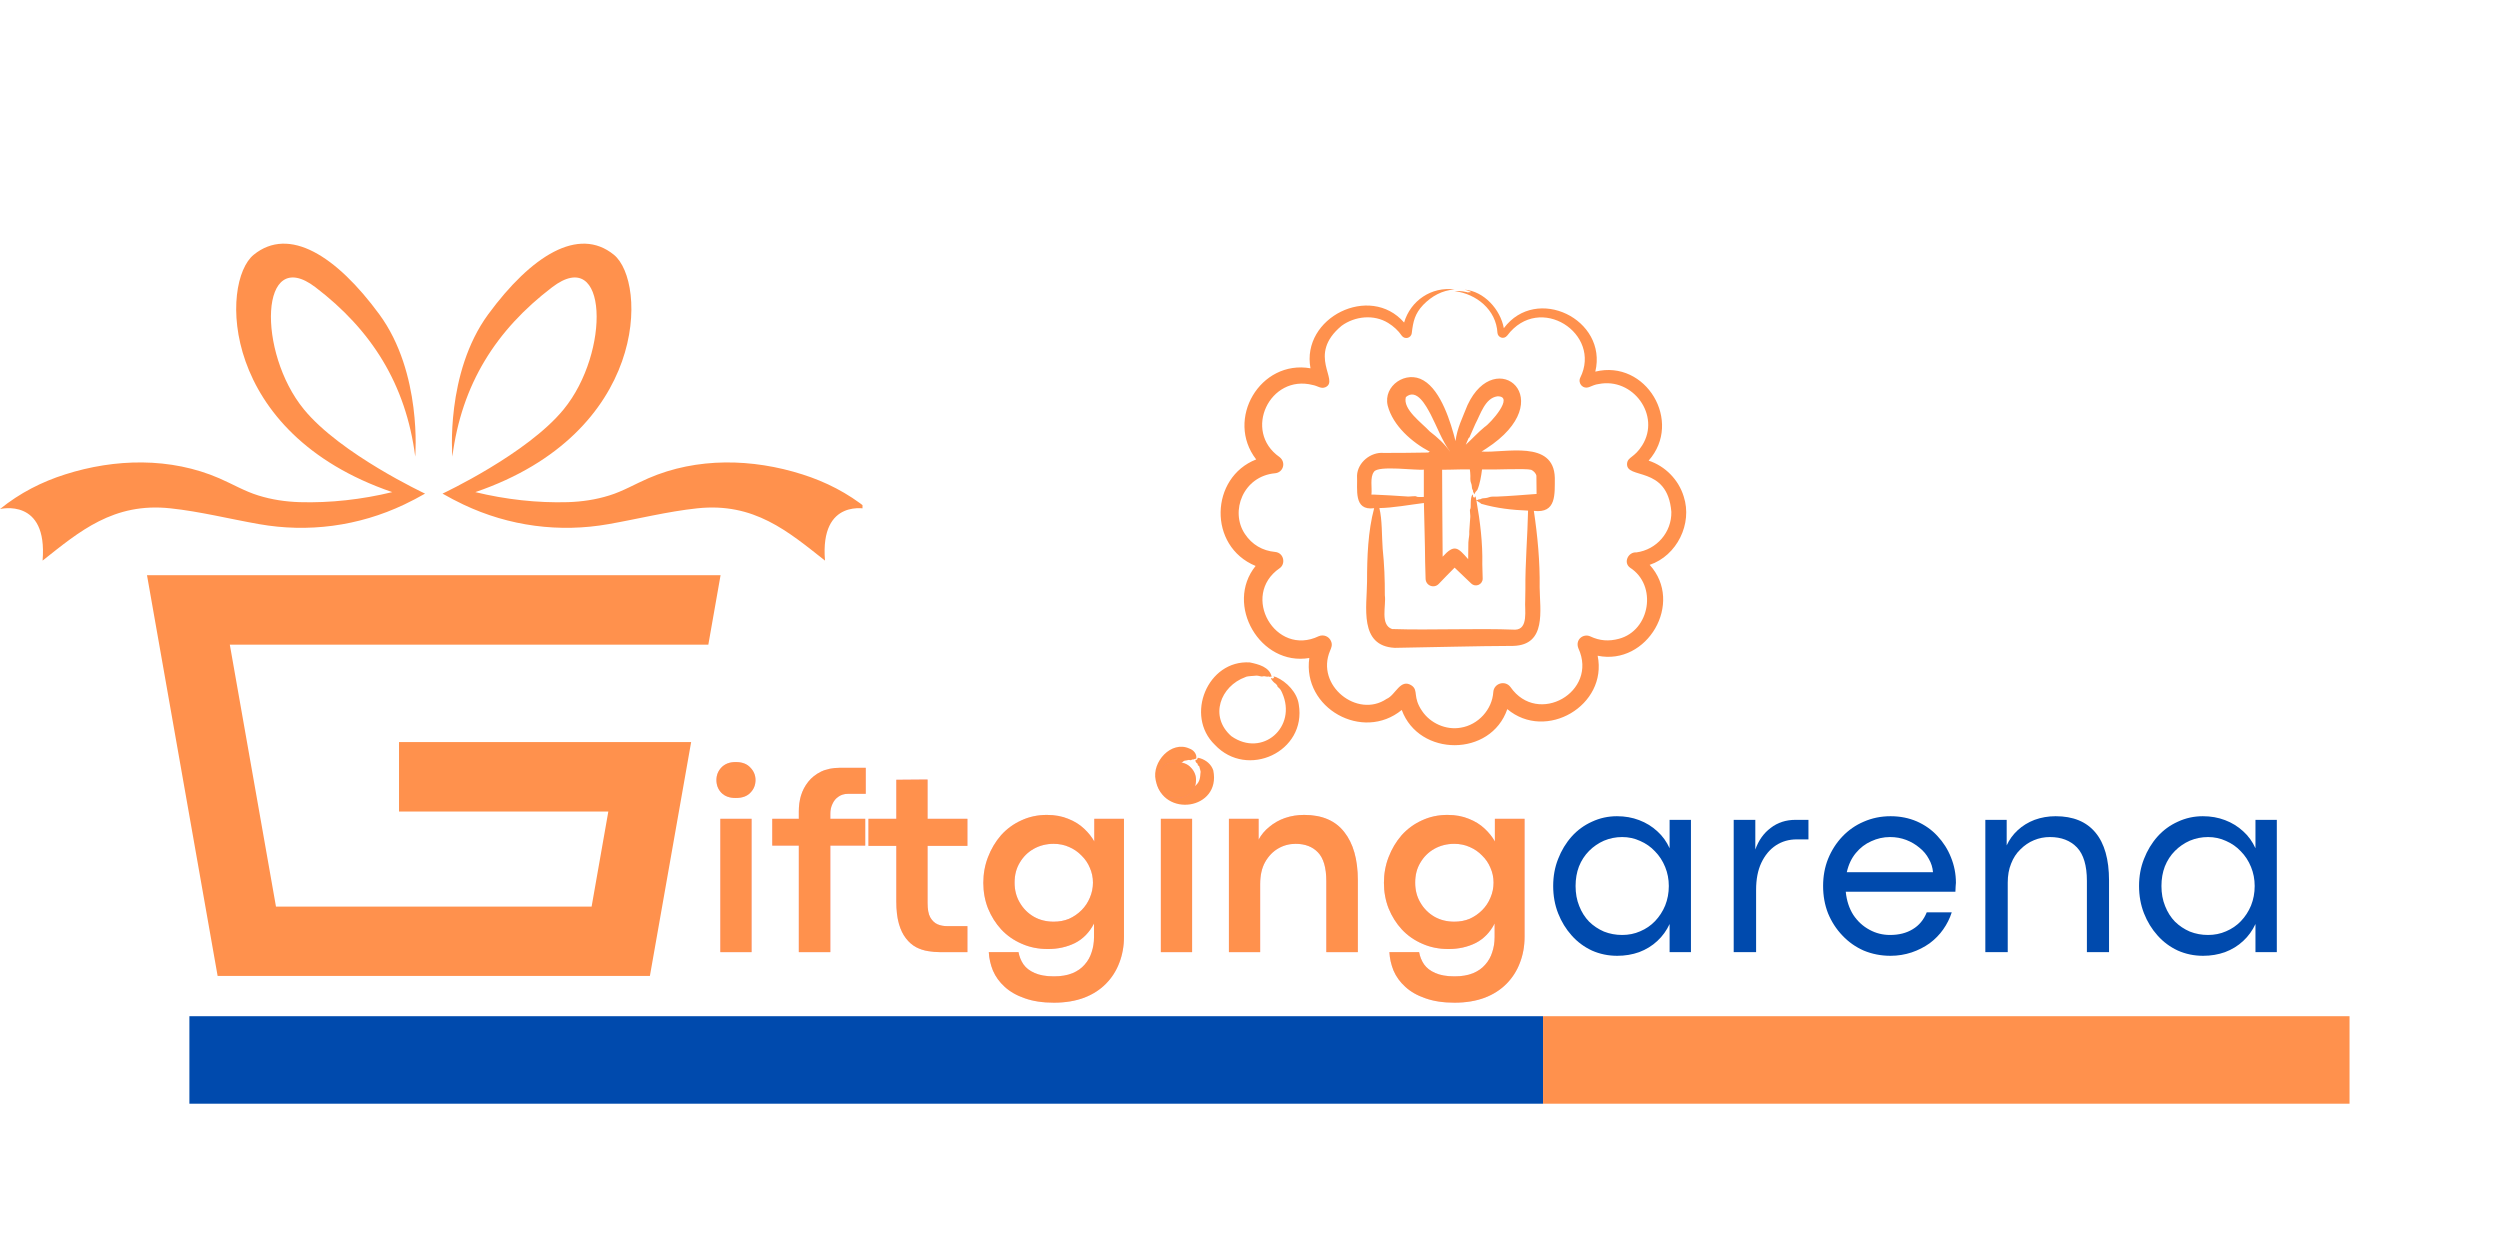 <svg xmlns="http://www.w3.org/2000/svg" xmlns:xlink="http://www.w3.org/1999/xlink" width="200" zoomAndPan="magnify" viewBox="0 0 150 75" height="100" preserveAspectRatio="xMidYMid meet" version="1.0"><defs><g/><clipPath id="2bd1e2ea8a"><path d="M 8.805 34.512 L 43.25 34.512 L 43.25 58.555 L 8.805 58.555 Z M 8.805 34.512 " clip-rule="nonzero"/></clipPath><clipPath id="fa950fe159"><path d="M 26 14 L 51.75 14 L 51.75 34 L 26 34 Z M 26 14 " clip-rule="nonzero"/></clipPath><clipPath id="cf5326e67a"><path d="M 69.098 17 L 101.348 17 L 101.348 49 L 69.098 49 Z M 69.098 17 " clip-rule="nonzero"/></clipPath></defs><g clip-path="url(#2bd1e2ea8a)"><path fill="#ff914d" d="M 43.234 34.512 L 8.82 34.512 L 13.059 58.566 L 38.992 58.566 L 41.469 44.523 L 23.941 44.523 L 23.941 48.691 L 36.5 48.691 L 35.496 54.398 L 16.559 54.398 L 13.789 38.68 L 42.5 38.68 L 43.234 34.512 " fill-opacity="1" fill-rule="nonzero"/></g><g clip-path="url(#fa950fe159)"><path fill="#ff914d" d="M 27.141 27.395 C 27.141 27.395 26.711 22.379 29.293 18.859 C 31.879 15.34 34.711 13.562 36.832 15.285 C 38.836 16.914 38.902 25.977 28.52 29.527 C 30.34 29.969 32.234 30.184 34.086 30.129 C 34.918 30.102 35.75 29.98 36.559 29.727 C 37.371 29.477 38.109 29.039 38.895 28.699 C 41.828 27.426 45.16 27.512 48.148 28.465 C 49.527 28.902 50.863 29.574 52.055 30.543 C 52.055 30.543 49.184 29.832 49.5 33.637 C 47.289 31.891 45.25 30.133 41.828 30.5 C 40.043 30.691 38.277 31.137 36.504 31.449 C 33.582 31.965 30.559 31.582 27.797 30.27 C 27.375 30.07 26.961 29.852 26.551 29.617 C 26.551 29.617 31.625 27.242 33.816 24.566 C 36.633 21.137 36.488 14.672 33.129 17.234 C 29.77 19.793 27.699 23.047 27.141 27.395 " fill-opacity="1" fill-rule="nonzero"/></g><path fill="#ff914d" d="M 24.914 27.395 C 24.914 27.395 25.344 22.379 22.758 18.859 C 20.176 15.34 17.344 13.562 15.223 15.285 C 13.219 16.914 13.152 25.977 23.535 29.527 C 21.715 29.969 19.82 30.184 17.969 30.129 C 17.137 30.102 16.305 29.98 15.496 29.727 C 14.684 29.477 13.945 29.039 13.16 28.699 C 10.227 27.426 6.895 27.512 3.906 28.465 C 2.527 28.902 1.191 29.574 0 30.543 C 0 30.543 2.871 29.832 2.555 33.637 C 4.762 31.891 6.805 30.133 10.227 30.5 C 12.012 30.691 13.773 31.137 15.551 31.449 C 18.473 31.965 21.496 31.582 24.258 30.27 C 24.68 30.07 25.094 29.852 25.504 29.617 C 25.504 29.617 20.43 27.242 18.238 24.566 C 15.422 21.137 15.566 14.672 18.926 17.234 C 22.285 19.793 24.352 23.047 24.914 27.395 " fill-opacity="1" fill-rule="nonzero"/><path stroke-linecap="butt" transform="matrix(0.75, 0, 0, 0.75, 11.364, 60.971)" fill="none" stroke-linejoin="miter" d="M -0 3.502 L 108.291 3.502 " stroke="#004aad" stroke-width="7" stroke-opacity="1" stroke-miterlimit="4"/><path stroke-linecap="butt" transform="matrix(0.75, 0, 0, 0.75, 92.582, 60.971)" fill="none" stroke-linejoin="miter" d="M -0 3.502 L 64.52 3.502 " stroke="#ff914d" stroke-width="7" stroke-opacity="1" stroke-miterlimit="4"/><g clip-path="url(#cf5326e67a)"><path fill="#ff914d" d="M 77.926 42.262 C 77.828 41.555 77.203 40.902 76.566 40.625 C 76.312 40.535 76.445 40.641 76.445 40.668 C 76.379 40.703 76.375 40.68 76.398 40.723 C 76.363 40.711 76.285 40.676 76.254 40.688 C 76.285 40.824 76.496 41.004 76.551 41.031 C 76.707 41.188 76.605 41.164 76.672 41.219 C 76.828 41.355 76.848 41.395 76.926 41.566 C 77.852 43.613 75.746 45.477 73.883 44.172 C 72.535 42.992 73.223 41.168 74.727 40.625 C 74.773 40.586 75.008 40.566 75.07 40.562 C 75.465 40.547 75.289 40.5 75.691 40.59 C 75.758 40.605 75.773 40.539 75.984 40.594 C 76.086 40.621 76.074 40.566 76.152 40.602 C 76.215 40.633 76.145 40.59 76.301 40.602 C 76.168 40.012 75.504 39.855 74.992 39.746 C 72.453 39.582 71.078 42.941 72.891 44.688 C 74.832 46.758 78.41 45.109 77.926 42.262 Z M 72.797 46.223 C 73.277 48.582 69.781 49.102 69.34 46.809 C 69.098 45.715 70.277 44.414 71.367 44.914 C 71.613 44.996 71.824 45.246 71.777 45.512 C 71.754 45.516 71.734 45.516 71.707 45.543 C 71.691 45.559 71.68 45.523 71.641 45.555 C 71.59 45.598 71.559 45.531 71.469 45.605 C 71.426 45.637 71.355 45.57 71.273 45.605 C 71.199 45.633 71.035 45.633 71.016 45.672 C 70.465 46.051 70.195 46.566 70.66 47.082 C 70.949 47.328 71.449 47.363 71.742 47.125 C 72 46.898 72.008 46.641 72.031 46.355 C 72.066 46.324 71.969 46.062 71.961 46.004 C 71.957 45.938 71.836 45.93 71.863 45.875 C 71.906 45.801 71.711 45.801 71.727 45.598 C 71.75 45.582 71.773 45.59 71.809 45.594 C 71.805 45.547 71.832 45.566 71.855 45.535 C 71.863 45.52 71.781 45.422 72.012 45.496 C 72.371 45.609 72.676 45.859 72.797 46.223 Z M 101.023 29.789 C 101.559 31.426 100.617 33.34 98.98 33.891 C 101.055 36.172 98.832 39.957 95.859 39.344 C 96.469 42.324 92.758 44.5 90.438 42.547 C 89.449 45.43 85.141 45.418 84.105 42.598 C 81.758 44.52 78.129 42.488 78.559 39.48 C 75.613 39.984 73.465 36.277 75.336 33.957 C 72.461 32.77 72.602 28.645 75.371 27.566 C 73.504 25.156 75.613 21.57 78.629 22.098 C 78.062 19.051 82.203 17 84.246 19.352 C 84.633 18.035 85.891 17.184 87.273 17.367 C 86.523 17.422 85.91 17.762 85.391 18.293 C 84.891 18.824 84.789 19.285 84.707 19.977 C 84.672 20.301 84.277 20.383 84.105 20.141 C 83.895 19.832 83.613 19.578 83.293 19.379 C 82.434 18.848 81.297 18.965 80.496 19.547 C 78.367 21.316 80.41 22.836 79.523 23.234 C 79.254 23.348 79.062 23.152 78.773 23.102 C 76.188 22.43 74.551 25.867 76.77 27.422 C 77.184 27.742 76.992 28.352 76.508 28.395 C 74.594 28.566 73.781 30.676 74.695 32.039 C 75.117 32.676 75.75 33.047 76.512 33.117 C 77.035 33.168 77.156 33.836 76.777 34.094 C 74.406 35.727 76.52 39.426 79.125 38.172 C 79.41 38.051 79.738 38.18 79.859 38.465 C 79.961 38.695 79.883 38.855 79.805 39.043 C 78.918 41.125 81.438 43.125 83.195 41.934 C 83.734 41.715 84.023 40.664 84.715 41.141 C 85.121 41.449 84.742 41.809 85.328 42.664 C 85.82 43.395 86.762 43.82 87.645 43.66 C 88.688 43.496 89.535 42.57 89.598 41.52 C 89.637 40.996 90.309 40.793 90.629 41.223 C 92.27 43.586 95.906 41.512 94.703 38.898 C 94.496 38.371 95.008 37.992 95.418 38.184 C 95.988 38.453 96.531 38.488 97.133 38.328 C 99.02 37.828 99.449 35.113 97.801 34.059 C 97.375 33.746 97.707 33.102 98.18 33.145 C 99.402 32.98 100.305 31.934 100.281 30.711 C 100.051 27.871 97.52 28.809 97.625 27.797 C 97.676 27.406 98.066 27.465 98.531 26.723 C 99.66 24.926 97.977 22.625 95.914 23.043 C 95.711 23.066 95.551 23.145 95.363 23.219 C 94.961 23.379 94.664 22.988 94.812 22.668 C 96.137 20.027 92.379 17.551 90.434 20.133 C 90.223 20.395 89.875 20.246 89.848 19.977 C 89.773 18.582 88.578 17.625 87.273 17.469 C 87.578 17.434 87.938 17.492 88.223 17.59 C 87.93 17.465 88.133 17.531 88.289 17.535 C 88.164 17.449 87.906 17.398 87.879 17.379 C 89.031 17.473 90.02 18.555 90.23 19.691 C 92.184 17.074 96.469 19.16 95.719 22.297 C 98.762 21.551 100.988 25.301 98.918 27.637 C 99.918 27.969 100.715 28.781 101.023 29.789 Z M 89.18 26.91 C 93.688 23.984 89.738 20.68 88.051 24.305 C 87.766 25.031 87.422 25.699 87.332 26.465 C 87.047 25.355 86.473 23.449 85.414 22.828 C 84.375 22.199 82.977 23.137 83.262 24.336 C 83.574 25.547 84.73 26.547 85.789 27.102 C 85.754 27.113 85.719 27.133 85.688 27.152 C 85.387 27.164 83.367 27.18 83.023 27.176 C 82.246 27.105 81.457 27.746 81.422 28.531 C 81.465 29.344 81.184 30.66 82.449 30.492 C 82.078 31.879 82.023 33.418 82.023 34.895 C 82.016 36.395 81.523 38.762 83.688 38.871 C 86.035 38.836 88.449 38.762 90.801 38.754 C 92.809 38.695 92.391 36.609 92.379 35.238 C 92.402 33.711 92.254 32.152 92.031 30.652 C 93.398 30.816 93.281 29.648 93.289 28.668 C 93.227 26.371 90.328 27.188 88.895 27.094 C 88.992 27.035 89.086 26.977 89.18 26.91 Z M 85.777 25.879 C 86.254 26.246 86.676 26.629 86.988 27.082 C 86.992 27.082 86.992 27.082 86.992 27.082 C 86.516 26.426 86.211 25.578 85.844 24.871 C 85.566 24.352 85.004 23.27 84.352 23.824 C 84.145 24.559 85.328 25.387 85.777 25.879 Z M 82.203 29.676 L 82.207 29.676 C 82.207 29.676 82.203 29.676 82.203 29.672 L 82.199 29.676 Z M 82.449 29.676 C 83.098 29.707 83.746 29.738 84.375 29.785 C 84.582 29.816 84.93 29.734 84.992 29.793 C 85.047 29.84 85.367 29.816 85.43 29.816 L 85.43 28.176 C 85.039 28.246 82.676 27.902 82.438 28.309 C 82.184 28.633 82.336 29.289 82.285 29.676 Z M 91.684 30.637 C 90.727 30.602 89.801 30.496 88.879 30.23 C 88.824 30.211 88.879 30.195 88.719 30.121 C 88.688 30.109 88.668 30.066 88.586 30.039 C 88.809 31.293 88.965 32.57 88.938 33.855 L 88.961 34.715 C 88.965 35.055 88.555 35.273 88.266 35.004 L 87.277 34.059 C 87.16 34.168 86.414 34.938 86.32 35.039 C 86.039 35.328 85.539 35.141 85.535 34.715 L 85.508 33.723 C 85.5 32.551 85.457 31.355 85.434 30.18 C 84.641 30.277 83.547 30.477 82.762 30.484 C 82.938 31.184 82.902 32.156 82.961 32.93 C 83.059 33.867 83.094 34.773 83.09 35.715 C 83.18 36.336 82.793 37.488 83.523 37.742 C 85.883 37.82 88.547 37.688 90.914 37.781 C 91.723 37.754 91.469 36.57 91.512 36.039 L 91.523 35.34 C 91.508 33.816 91.656 32.117 91.684 30.637 Z M 92.297 29.633 C 92.293 29.633 92.293 29.637 92.289 29.637 C 92.383 29.637 92.344 29.617 92.297 29.633 Z M 89.23 28.168 L 88.922 28.168 C 88.875 28.543 88.797 29.039 88.641 29.395 C 88.559 29.473 88.496 29.562 88.453 29.66 C 88.395 29.469 88.387 29.57 88.383 29.477 C 88.379 29.352 88.328 29.406 88.316 29.254 C 88.293 28.879 88.203 29.051 88.223 28.562 C 88.227 28.43 88.203 28.297 88.191 28.164 C 87.637 28.152 87.078 28.188 86.527 28.184 C 86.539 29.762 86.539 31.84 86.559 33.402 C 87.27 32.621 87.473 32.848 88.09 33.551 C 88.094 33.363 88.098 32.719 88.102 32.547 C 88.121 32.242 88.172 32.156 88.156 31.883 L 88.211 31.09 C 88.242 30.906 88.16 30.602 88.215 30.543 C 88.285 30.473 88.18 29.898 88.352 29.66 C 88.379 29.695 88.391 29.812 88.398 29.859 C 88.434 29.801 88.398 29.812 88.473 29.867 C 88.539 29.648 88.559 29.938 88.582 30.02 C 88.75 29.98 88.656 29.961 88.762 29.961 C 88.895 29.957 88.848 29.902 89.012 29.895 C 89.43 29.871 89.254 29.777 89.797 29.797 C 90.547 29.766 91.438 29.695 92.195 29.637 L 92.184 28.543 C 92.156 28.402 92.016 28.25 91.871 28.188 C 91.539 28.094 89.609 28.191 89.23 28.168 Z M 89.074 25.621 C 89.418 25.41 90.91 23.738 89.836 23.781 C 89.102 23.887 88.836 24.848 88.52 25.438 L 88.199 26.168 C 88.18 26.27 88.133 26.254 88.113 26.293 L 87.945 26.684 C 88.309 26.352 88.703 25.922 89.074 25.621 Z M 89.074 25.621 " fill-opacity="1" fill-rule="evenodd"/></g><g fill="#ef75be" fill-opacity="0.4"><g transform="translate(42.111, 57.129)"><g><path d="M 2.031 -9.25 C 1.664 -9.25 1.379 -9.352 1.172 -9.562 C 0.973 -9.77 0.875 -10.023 0.875 -10.328 C 0.875 -10.617 0.973 -10.867 1.172 -11.078 C 1.379 -11.297 1.664 -11.406 2.031 -11.406 C 2.414 -11.406 2.707 -11.297 2.906 -11.078 C 3.113 -10.867 3.219 -10.617 3.219 -10.328 C 3.219 -10.023 3.113 -9.77 2.906 -9.562 C 2.707 -9.352 2.414 -9.25 2.031 -9.25 Z M 2.984 0 L 1.109 0 L 1.109 -8 L 2.984 -8 Z M 2.984 0 "/></g></g></g><g fill="#ef75be" fill-opacity="0.4"><g transform="translate(46.195, 57.129)"><g><path d="M 3.625 0 L 1.734 0 L 1.734 -6.391 L 0.141 -6.391 L 0.141 -8 L 1.734 -8 L 1.734 -8.453 C 1.734 -8.766 1.773 -9.07 1.859 -9.375 C 1.953 -9.688 2.098 -9.969 2.297 -10.219 C 2.492 -10.469 2.75 -10.672 3.062 -10.828 C 3.383 -10.984 3.77 -11.062 4.219 -11.062 L 5.75 -11.062 L 5.75 -9.5 L 4.688 -9.5 C 4.457 -9.5 4.266 -9.441 4.109 -9.328 C 3.953 -9.223 3.832 -9.078 3.75 -8.891 C 3.664 -8.711 3.625 -8.52 3.625 -8.312 L 3.625 -8 L 5.719 -8 L 5.719 -6.391 L 3.625 -6.391 Z M 3.625 0 "/></g></g></g><g fill="#ef75be" fill-opacity="0.4"><g transform="translate(52.029, 57.129)"><g><path d="M 6.016 0 L 4.391 0 C 4.148 0 3.906 -0.02 3.656 -0.062 C 3.406 -0.102 3.164 -0.18 2.938 -0.297 C 2.707 -0.422 2.504 -0.598 2.328 -0.828 C 2.148 -1.055 2.008 -1.348 1.906 -1.703 C 1.801 -2.066 1.75 -2.516 1.75 -3.047 L 1.75 -6.375 L 0.078 -6.375 L 0.078 -8 L 1.75 -8 L 1.75 -10.344 L 3.625 -10.359 L 3.625 -8 L 6.016 -8 L 6.016 -6.375 L 3.625 -6.375 L 3.625 -2.953 C 3.625 -2.578 3.676 -2.289 3.781 -2.094 C 3.895 -1.895 4.039 -1.754 4.219 -1.672 C 4.395 -1.598 4.582 -1.562 4.781 -1.562 L 6.016 -1.562 Z M 6.016 0 "/></g></g></g><g fill="#ef75be" fill-opacity="0.4"><g transform="translate(58.469, 57.129)"><g><path d="M 4.766 3.031 C 4.086 3.031 3.504 2.941 3.016 2.766 C 2.523 2.598 2.125 2.367 1.812 2.078 C 1.5 1.797 1.266 1.473 1.109 1.109 C 0.961 0.742 0.879 0.375 0.859 0 L 2.641 0 C 2.691 0.27 2.789 0.516 2.938 0.734 C 3.094 0.953 3.316 1.125 3.609 1.25 C 3.898 1.383 4.285 1.453 4.766 1.453 C 5.203 1.453 5.57 1.391 5.875 1.266 C 6.176 1.141 6.422 0.969 6.609 0.75 C 6.805 0.531 6.945 0.281 7.031 0 C 7.125 -0.281 7.172 -0.578 7.172 -0.891 L 7.172 -1.719 C 6.898 -1.188 6.52 -0.797 6.031 -0.547 C 5.539 -0.305 5 -0.188 4.406 -0.188 C 3.844 -0.188 3.32 -0.289 2.844 -0.5 C 2.363 -0.707 1.953 -0.992 1.609 -1.359 C 1.273 -1.723 1.008 -2.145 0.812 -2.625 C 0.625 -3.102 0.531 -3.613 0.531 -4.156 C 0.531 -4.707 0.625 -5.223 0.812 -5.703 C 1 -6.191 1.258 -6.629 1.594 -7.016 C 1.938 -7.398 2.344 -7.695 2.812 -7.906 C 3.281 -8.125 3.789 -8.234 4.344 -8.234 C 4.82 -8.234 5.25 -8.156 5.625 -8 C 6 -7.852 6.316 -7.656 6.578 -7.406 C 6.836 -7.164 7.039 -6.91 7.188 -6.641 L 7.188 -8 L 8.969 -8 L 8.969 -0.922 C 8.969 -0.359 8.875 0.16 8.688 0.641 C 8.508 1.117 8.242 1.535 7.891 1.891 C 7.535 2.254 7.098 2.535 6.578 2.734 C 6.055 2.93 5.453 3.031 4.766 3.031 Z M 4.75 -1.828 C 5.082 -1.828 5.391 -1.883 5.672 -2 C 5.953 -2.125 6.203 -2.297 6.422 -2.516 C 6.641 -2.734 6.805 -2.984 6.922 -3.266 C 7.047 -3.555 7.109 -3.859 7.109 -4.172 C 7.109 -4.484 7.047 -4.781 6.922 -5.062 C 6.805 -5.344 6.641 -5.586 6.422 -5.797 C 6.211 -6.016 5.961 -6.188 5.672 -6.312 C 5.391 -6.438 5.082 -6.5 4.75 -6.5 C 4.312 -6.5 3.914 -6.398 3.562 -6.203 C 3.207 -6.004 2.926 -5.727 2.719 -5.375 C 2.508 -5.031 2.406 -4.629 2.406 -4.172 C 2.406 -3.723 2.508 -3.32 2.719 -2.969 C 2.926 -2.613 3.207 -2.332 3.562 -2.125 C 3.914 -1.926 4.312 -1.828 4.75 -1.828 Z M 4.75 -1.828 "/></g></g></g><g fill="#ef75be" fill-opacity="0.4"><g transform="translate(68.542, 57.129)"><g><path d="M 2.031 -9.25 C 1.664 -9.25 1.379 -9.352 1.172 -9.562 C 0.973 -9.77 0.875 -10.023 0.875 -10.328 C 0.875 -10.617 0.973 -10.867 1.172 -11.078 C 1.379 -11.297 1.664 -11.406 2.031 -11.406 C 2.414 -11.406 2.707 -11.297 2.906 -11.078 C 3.113 -10.867 3.219 -10.617 3.219 -10.328 C 3.219 -10.023 3.113 -9.77 2.906 -9.562 C 2.707 -9.352 2.414 -9.25 2.031 -9.25 Z M 2.984 0 L 1.109 0 L 1.109 -8 L 2.984 -8 Z M 2.984 0 "/></g></g></g><g fill="#ef75be" fill-opacity="0.4"><g transform="translate(72.626, 57.129)"><g><path d="M 2.984 0 L 1.109 0 L 1.109 -8 L 2.891 -8 L 2.891 -6.75 C 3.047 -7.039 3.258 -7.297 3.531 -7.516 C 3.801 -7.742 4.113 -7.922 4.469 -8.047 C 4.832 -8.172 5.219 -8.234 5.625 -8.234 C 6.695 -8.234 7.5 -7.891 8.031 -7.203 C 8.57 -6.523 8.844 -5.562 8.844 -4.312 L 8.844 0 L 6.953 0 L 6.953 -4.266 C 6.953 -5.066 6.785 -5.641 6.453 -5.984 C 6.129 -6.328 5.68 -6.5 5.109 -6.5 C 4.734 -6.5 4.383 -6.406 4.062 -6.219 C 3.75 -6.039 3.488 -5.77 3.281 -5.406 C 3.082 -5.051 2.984 -4.609 2.984 -4.078 Z M 2.984 0 "/></g></g></g><g fill="#ef75be" fill-opacity="0.4"><g transform="translate(82.505, 57.129)"><g><path d="M 4.766 3.031 C 4.086 3.031 3.504 2.941 3.016 2.766 C 2.523 2.598 2.125 2.367 1.812 2.078 C 1.5 1.797 1.266 1.473 1.109 1.109 C 0.961 0.742 0.879 0.375 0.859 0 L 2.641 0 C 2.691 0.27 2.789 0.516 2.938 0.734 C 3.094 0.953 3.316 1.125 3.609 1.25 C 3.898 1.383 4.285 1.453 4.766 1.453 C 5.203 1.453 5.57 1.391 5.875 1.266 C 6.176 1.141 6.422 0.969 6.609 0.75 C 6.805 0.531 6.945 0.281 7.031 0 C 7.125 -0.281 7.172 -0.578 7.172 -0.891 L 7.172 -1.719 C 6.898 -1.188 6.52 -0.797 6.031 -0.547 C 5.539 -0.305 5 -0.188 4.406 -0.188 C 3.844 -0.188 3.32 -0.289 2.844 -0.5 C 2.363 -0.707 1.953 -0.992 1.609 -1.359 C 1.273 -1.723 1.008 -2.145 0.812 -2.625 C 0.625 -3.102 0.531 -3.613 0.531 -4.156 C 0.531 -4.707 0.625 -5.223 0.812 -5.703 C 1 -6.191 1.258 -6.629 1.594 -7.016 C 1.938 -7.398 2.344 -7.695 2.812 -7.906 C 3.281 -8.125 3.789 -8.234 4.344 -8.234 C 4.82 -8.234 5.25 -8.156 5.625 -8 C 6 -7.852 6.316 -7.656 6.578 -7.406 C 6.836 -7.164 7.039 -6.91 7.188 -6.641 L 7.188 -8 L 8.969 -8 L 8.969 -0.922 C 8.969 -0.359 8.875 0.16 8.688 0.641 C 8.508 1.117 8.242 1.535 7.891 1.891 C 7.535 2.254 7.098 2.535 6.578 2.734 C 6.055 2.93 5.453 3.031 4.766 3.031 Z M 4.75 -1.828 C 5.082 -1.828 5.391 -1.883 5.672 -2 C 5.953 -2.125 6.203 -2.297 6.422 -2.516 C 6.641 -2.734 6.805 -2.984 6.922 -3.266 C 7.047 -3.555 7.109 -3.859 7.109 -4.172 C 7.109 -4.484 7.047 -4.781 6.922 -5.062 C 6.805 -5.344 6.641 -5.586 6.422 -5.797 C 6.211 -6.016 5.961 -6.188 5.672 -6.312 C 5.391 -6.438 5.082 -6.5 4.75 -6.5 C 4.312 -6.5 3.914 -6.398 3.562 -6.203 C 3.207 -6.004 2.926 -5.727 2.719 -5.375 C 2.508 -5.031 2.406 -4.629 2.406 -4.172 C 2.406 -3.723 2.508 -3.32 2.719 -2.969 C 2.926 -2.613 3.207 -2.332 3.562 -2.125 C 3.914 -1.926 4.312 -1.828 4.75 -1.828 Z M 4.75 -1.828 "/></g></g></g><g fill="#ff914d" fill-opacity="1"><g transform="translate(42.111, 57.129)"><g><path d="M 2.031 -9.25 C 1.664 -9.25 1.379 -9.352 1.172 -9.562 C 0.973 -9.77 0.875 -10.023 0.875 -10.328 C 0.875 -10.617 0.973 -10.867 1.172 -11.078 C 1.379 -11.297 1.664 -11.406 2.031 -11.406 C 2.414 -11.406 2.707 -11.297 2.906 -11.078 C 3.113 -10.867 3.219 -10.617 3.219 -10.328 C 3.219 -10.023 3.113 -9.77 2.906 -9.562 C 2.707 -9.352 2.414 -9.25 2.031 -9.25 Z M 2.984 0 L 1.109 0 L 1.109 -8 L 2.984 -8 Z M 2.984 0 "/></g></g></g><g fill="#ff914d" fill-opacity="1"><g transform="translate(46.195, 57.129)"><g><path d="M 3.625 0 L 1.734 0 L 1.734 -6.391 L 0.141 -6.391 L 0.141 -8 L 1.734 -8 L 1.734 -8.453 C 1.734 -8.766 1.773 -9.07 1.859 -9.375 C 1.953 -9.688 2.098 -9.969 2.297 -10.219 C 2.492 -10.469 2.75 -10.672 3.062 -10.828 C 3.383 -10.984 3.77 -11.062 4.219 -11.062 L 5.75 -11.062 L 5.75 -9.5 L 4.688 -9.5 C 4.457 -9.5 4.266 -9.441 4.109 -9.328 C 3.953 -9.223 3.832 -9.078 3.75 -8.891 C 3.664 -8.711 3.625 -8.52 3.625 -8.312 L 3.625 -8 L 5.719 -8 L 5.719 -6.391 L 3.625 -6.391 Z M 3.625 0 "/></g></g></g><g fill="#ff914d" fill-opacity="1"><g transform="translate(52.029, 57.129)"><g><path d="M 6.016 0 L 4.391 0 C 4.148 0 3.906 -0.02 3.656 -0.062 C 3.406 -0.102 3.164 -0.18 2.938 -0.297 C 2.707 -0.422 2.504 -0.598 2.328 -0.828 C 2.148 -1.055 2.008 -1.348 1.906 -1.703 C 1.801 -2.066 1.75 -2.516 1.75 -3.047 L 1.75 -6.375 L 0.078 -6.375 L 0.078 -8 L 1.75 -8 L 1.75 -10.344 L 3.625 -10.359 L 3.625 -8 L 6.016 -8 L 6.016 -6.375 L 3.625 -6.375 L 3.625 -2.953 C 3.625 -2.578 3.676 -2.289 3.781 -2.094 C 3.895 -1.895 4.039 -1.754 4.219 -1.672 C 4.395 -1.598 4.582 -1.562 4.781 -1.562 L 6.016 -1.562 Z M 6.016 0 "/></g></g></g><g fill="#ff914d" fill-opacity="1"><g transform="translate(58.469, 57.129)"><g><path d="M 4.766 3.031 C 4.086 3.031 3.504 2.941 3.016 2.766 C 2.523 2.598 2.125 2.367 1.812 2.078 C 1.5 1.797 1.266 1.473 1.109 1.109 C 0.961 0.742 0.879 0.375 0.859 0 L 2.641 0 C 2.691 0.27 2.789 0.516 2.938 0.734 C 3.094 0.953 3.316 1.125 3.609 1.25 C 3.898 1.383 4.285 1.453 4.766 1.453 C 5.203 1.453 5.57 1.391 5.875 1.266 C 6.176 1.141 6.422 0.969 6.609 0.75 C 6.805 0.531 6.945 0.281 7.031 0 C 7.125 -0.281 7.172 -0.578 7.172 -0.891 L 7.172 -1.719 C 6.898 -1.188 6.52 -0.797 6.031 -0.547 C 5.539 -0.305 5 -0.188 4.406 -0.188 C 3.844 -0.188 3.32 -0.289 2.844 -0.5 C 2.363 -0.707 1.953 -0.992 1.609 -1.359 C 1.273 -1.723 1.008 -2.145 0.812 -2.625 C 0.625 -3.102 0.531 -3.613 0.531 -4.156 C 0.531 -4.707 0.625 -5.223 0.812 -5.703 C 1 -6.191 1.258 -6.629 1.594 -7.016 C 1.938 -7.398 2.344 -7.695 2.812 -7.906 C 3.281 -8.125 3.789 -8.234 4.344 -8.234 C 4.82 -8.234 5.25 -8.156 5.625 -8 C 6 -7.852 6.316 -7.656 6.578 -7.406 C 6.836 -7.164 7.039 -6.91 7.188 -6.641 L 7.188 -8 L 8.969 -8 L 8.969 -0.922 C 8.969 -0.359 8.875 0.16 8.688 0.641 C 8.508 1.117 8.242 1.535 7.891 1.891 C 7.535 2.254 7.098 2.535 6.578 2.734 C 6.055 2.93 5.453 3.031 4.766 3.031 Z M 4.75 -1.828 C 5.082 -1.828 5.391 -1.883 5.672 -2 C 5.953 -2.125 6.203 -2.297 6.422 -2.516 C 6.641 -2.734 6.805 -2.984 6.922 -3.266 C 7.047 -3.555 7.109 -3.859 7.109 -4.172 C 7.109 -4.484 7.047 -4.781 6.922 -5.062 C 6.805 -5.344 6.641 -5.586 6.422 -5.797 C 6.211 -6.016 5.961 -6.188 5.672 -6.312 C 5.391 -6.438 5.082 -6.5 4.75 -6.5 C 4.312 -6.5 3.914 -6.398 3.562 -6.203 C 3.207 -6.004 2.926 -5.727 2.719 -5.375 C 2.508 -5.031 2.406 -4.629 2.406 -4.172 C 2.406 -3.723 2.508 -3.32 2.719 -2.969 C 2.926 -2.613 3.207 -2.332 3.562 -2.125 C 3.914 -1.926 4.312 -1.828 4.75 -1.828 Z M 4.75 -1.828 "/></g></g></g><g fill="#ff914d" fill-opacity="1"><g transform="translate(68.542, 57.129)"><g><path d="M 2.031 -9.25 C 1.664 -9.25 1.379 -9.352 1.172 -9.562 C 0.973 -9.77 0.875 -10.023 0.875 -10.328 C 0.875 -10.617 0.973 -10.867 1.172 -11.078 C 1.379 -11.297 1.664 -11.406 2.031 -11.406 C 2.414 -11.406 2.707 -11.297 2.906 -11.078 C 3.113 -10.867 3.219 -10.617 3.219 -10.328 C 3.219 -10.023 3.113 -9.77 2.906 -9.562 C 2.707 -9.352 2.414 -9.25 2.031 -9.25 Z M 2.984 0 L 1.109 0 L 1.109 -8 L 2.984 -8 Z M 2.984 0 "/></g></g></g><g fill="#ff914d" fill-opacity="1"><g transform="translate(72.626, 57.129)"><g><path d="M 2.984 0 L 1.109 0 L 1.109 -8 L 2.891 -8 L 2.891 -6.75 C 3.047 -7.039 3.258 -7.297 3.531 -7.516 C 3.801 -7.742 4.113 -7.922 4.469 -8.047 C 4.832 -8.172 5.219 -8.234 5.625 -8.234 C 6.695 -8.234 7.5 -7.891 8.031 -7.203 C 8.57 -6.523 8.844 -5.562 8.844 -4.312 L 8.844 0 L 6.953 0 L 6.953 -4.266 C 6.953 -5.066 6.785 -5.641 6.453 -5.984 C 6.129 -6.328 5.68 -6.5 5.109 -6.5 C 4.734 -6.5 4.383 -6.406 4.062 -6.219 C 3.75 -6.039 3.488 -5.77 3.281 -5.406 C 3.082 -5.051 2.984 -4.609 2.984 -4.078 Z M 2.984 0 "/></g></g></g><g fill="#ff914d" fill-opacity="1"><g transform="translate(82.505, 57.129)"><g><path d="M 4.766 3.031 C 4.086 3.031 3.504 2.941 3.016 2.766 C 2.523 2.598 2.125 2.367 1.812 2.078 C 1.5 1.797 1.266 1.473 1.109 1.109 C 0.961 0.742 0.879 0.375 0.859 0 L 2.641 0 C 2.691 0.27 2.789 0.516 2.938 0.734 C 3.094 0.953 3.316 1.125 3.609 1.25 C 3.898 1.383 4.285 1.453 4.766 1.453 C 5.203 1.453 5.57 1.391 5.875 1.266 C 6.176 1.141 6.422 0.969 6.609 0.75 C 6.805 0.531 6.945 0.281 7.031 0 C 7.125 -0.281 7.172 -0.578 7.172 -0.891 L 7.172 -1.719 C 6.898 -1.188 6.52 -0.797 6.031 -0.547 C 5.539 -0.305 5 -0.188 4.406 -0.188 C 3.844 -0.188 3.32 -0.289 2.844 -0.5 C 2.363 -0.707 1.953 -0.992 1.609 -1.359 C 1.273 -1.723 1.008 -2.145 0.812 -2.625 C 0.625 -3.102 0.531 -3.613 0.531 -4.156 C 0.531 -4.707 0.625 -5.223 0.812 -5.703 C 1 -6.191 1.258 -6.629 1.594 -7.016 C 1.938 -7.398 2.344 -7.695 2.812 -7.906 C 3.281 -8.125 3.789 -8.234 4.344 -8.234 C 4.82 -8.234 5.25 -8.156 5.625 -8 C 6 -7.852 6.316 -7.656 6.578 -7.406 C 6.836 -7.164 7.039 -6.91 7.188 -6.641 L 7.188 -8 L 8.969 -8 L 8.969 -0.922 C 8.969 -0.359 8.875 0.16 8.688 0.641 C 8.508 1.117 8.242 1.535 7.891 1.891 C 7.535 2.254 7.098 2.535 6.578 2.734 C 6.055 2.93 5.453 3.031 4.766 3.031 Z M 4.75 -1.828 C 5.082 -1.828 5.391 -1.883 5.672 -2 C 5.953 -2.125 6.203 -2.297 6.422 -2.516 C 6.641 -2.734 6.805 -2.984 6.922 -3.266 C 7.047 -3.555 7.109 -3.859 7.109 -4.172 C 7.109 -4.484 7.047 -4.781 6.922 -5.062 C 6.805 -5.344 6.641 -5.586 6.422 -5.797 C 6.211 -6.016 5.961 -6.188 5.672 -6.312 C 5.391 -6.438 5.082 -6.5 4.75 -6.5 C 4.312 -6.5 3.914 -6.398 3.562 -6.203 C 3.207 -6.004 2.926 -5.727 2.719 -5.375 C 2.508 -5.031 2.406 -4.629 2.406 -4.172 C 2.406 -3.723 2.508 -3.32 2.719 -2.969 C 2.926 -2.613 3.207 -2.332 3.562 -2.125 C 3.914 -1.926 4.312 -1.828 4.75 -1.828 Z M 4.75 -1.828 "/></g></g></g><g fill="#004aad" fill-opacity="1"><g transform="translate(92.582, 57.129)"><g><path d="M 4.453 0.219 C 3.91 0.219 3.406 0.113 2.938 -0.094 C 2.469 -0.312 2.062 -0.613 1.719 -1 C 1.375 -1.383 1.102 -1.828 0.906 -2.328 C 0.707 -2.836 0.609 -3.383 0.609 -3.969 C 0.609 -4.551 0.707 -5.094 0.906 -5.594 C 1.102 -6.102 1.375 -6.551 1.719 -6.938 C 2.062 -7.32 2.469 -7.617 2.938 -7.828 C 3.406 -8.047 3.906 -8.156 4.438 -8.156 C 4.914 -8.156 5.359 -8.078 5.766 -7.922 C 6.18 -7.766 6.547 -7.539 6.859 -7.25 C 7.172 -6.969 7.414 -6.629 7.594 -6.234 L 7.594 -7.938 L 8.875 -7.938 L 8.875 0 L 7.594 0 L 7.594 -1.688 C 7.414 -1.301 7.172 -0.961 6.859 -0.672 C 6.547 -0.379 6.18 -0.156 5.766 0 C 5.359 0.145 4.922 0.219 4.453 0.219 Z M 4.75 -1.031 C 5.133 -1.031 5.492 -1.102 5.828 -1.25 C 6.172 -1.395 6.469 -1.598 6.719 -1.859 C 6.977 -2.129 7.18 -2.441 7.328 -2.797 C 7.473 -3.16 7.547 -3.551 7.547 -3.969 C 7.547 -4.375 7.473 -4.754 7.328 -5.109 C 7.18 -5.473 6.977 -5.785 6.719 -6.047 C 6.469 -6.316 6.172 -6.523 5.828 -6.672 C 5.492 -6.828 5.133 -6.906 4.75 -6.906 C 4.363 -6.906 4 -6.832 3.656 -6.688 C 3.32 -6.539 3.023 -6.336 2.766 -6.078 C 2.504 -5.816 2.301 -5.504 2.156 -5.141 C 2.02 -4.785 1.953 -4.395 1.953 -3.969 C 1.953 -3.531 2.023 -3.129 2.172 -2.766 C 2.316 -2.398 2.516 -2.086 2.766 -1.828 C 3.023 -1.578 3.32 -1.379 3.656 -1.234 C 4 -1.098 4.363 -1.031 4.75 -1.031 Z M 4.75 -1.031 "/></g></g></g><g fill="#004aad" fill-opacity="1"><g transform="translate(102.741, 57.129)"><g><path d="M 2.625 0 L 1.281 0 L 1.281 -7.938 L 2.578 -7.938 L 2.578 -6.156 C 2.773 -6.707 3.082 -7.141 3.5 -7.453 C 3.914 -7.773 4.41 -7.938 4.984 -7.938 L 5.766 -7.938 L 5.766 -6.766 L 5.062 -6.766 C 4.594 -6.766 4.176 -6.645 3.812 -6.406 C 3.445 -6.164 3.156 -5.816 2.938 -5.359 C 2.727 -4.91 2.625 -4.367 2.625 -3.734 Z M 2.625 0 "/></g></g></g><g fill="#004aad" fill-opacity="1"><g transform="translate(108.777, 57.129)"><g><path d="M 8.578 -4.156 C 8.578 -4.094 8.57 -4.023 8.562 -3.953 C 8.562 -3.879 8.555 -3.77 8.547 -3.625 L 1.969 -3.625 C 2.02 -3.094 2.172 -2.629 2.422 -2.234 C 2.68 -1.848 3.004 -1.551 3.391 -1.344 C 3.773 -1.133 4.188 -1.031 4.625 -1.031 C 5.156 -1.031 5.609 -1.145 5.984 -1.375 C 6.367 -1.602 6.648 -1.941 6.828 -2.391 L 8.328 -2.391 C 8.211 -2.023 8.039 -1.68 7.812 -1.359 C 7.594 -1.047 7.32 -0.77 7 -0.531 C 6.676 -0.301 6.316 -0.117 5.922 0.016 C 5.523 0.148 5.102 0.219 4.656 0.219 C 4.082 0.219 3.547 0.113 3.047 -0.094 C 2.555 -0.312 2.129 -0.613 1.766 -1 C 1.398 -1.383 1.113 -1.828 0.906 -2.328 C 0.707 -2.836 0.609 -3.383 0.609 -3.969 C 0.609 -4.551 0.707 -5.094 0.906 -5.594 C 1.113 -6.102 1.398 -6.551 1.766 -6.938 C 2.129 -7.32 2.555 -7.617 3.047 -7.828 C 3.547 -8.047 4.082 -8.156 4.656 -8.156 C 5.227 -8.156 5.754 -8.051 6.234 -7.844 C 6.711 -7.633 7.125 -7.344 7.469 -6.969 C 7.82 -6.594 8.094 -6.164 8.281 -5.688 C 8.477 -5.207 8.578 -4.695 8.578 -4.156 Z M 2.031 -4.797 L 7.203 -4.797 C 7.18 -5.078 7.098 -5.344 6.953 -5.594 C 6.816 -5.852 6.629 -6.078 6.391 -6.266 C 6.16 -6.461 5.895 -6.617 5.594 -6.734 C 5.289 -6.848 4.969 -6.906 4.625 -6.906 C 4.227 -6.906 3.852 -6.82 3.5 -6.656 C 3.145 -6.5 2.836 -6.266 2.578 -5.953 C 2.316 -5.641 2.133 -5.254 2.031 -4.797 Z M 2.031 -4.797 "/></g></g></g><g fill="#004aad" fill-opacity="1"><g transform="translate(117.839, 57.129)"><g><path d="M 2.625 0 L 1.281 0 L 1.281 -7.938 L 2.562 -7.938 L 2.562 -6.406 C 2.719 -6.75 2.938 -7.051 3.219 -7.312 C 3.508 -7.582 3.848 -7.789 4.234 -7.938 C 4.629 -8.082 5.051 -8.156 5.5 -8.156 C 6.551 -8.156 7.348 -7.828 7.891 -7.172 C 8.43 -6.523 8.703 -5.566 8.703 -4.297 L 8.703 0 L 7.375 0 L 7.375 -4.281 C 7.375 -5.195 7.176 -5.863 6.781 -6.281 C 6.383 -6.695 5.844 -6.906 5.156 -6.906 C 4.82 -6.906 4.504 -6.844 4.203 -6.719 C 3.898 -6.594 3.629 -6.41 3.391 -6.172 C 3.148 -5.941 2.961 -5.656 2.828 -5.312 C 2.691 -4.977 2.625 -4.598 2.625 -4.172 Z M 2.625 0 "/></g></g></g><g fill="#004aad" fill-opacity="1"><g transform="translate(127.734, 57.129)"><g><path d="M 4.453 0.219 C 3.91 0.219 3.406 0.113 2.938 -0.094 C 2.469 -0.312 2.062 -0.613 1.719 -1 C 1.375 -1.383 1.102 -1.828 0.906 -2.328 C 0.707 -2.836 0.609 -3.383 0.609 -3.969 C 0.609 -4.551 0.707 -5.094 0.906 -5.594 C 1.102 -6.102 1.375 -6.551 1.719 -6.938 C 2.062 -7.32 2.469 -7.617 2.938 -7.828 C 3.406 -8.047 3.906 -8.156 4.438 -8.156 C 4.914 -8.156 5.359 -8.078 5.766 -7.922 C 6.18 -7.766 6.547 -7.539 6.859 -7.25 C 7.172 -6.969 7.414 -6.629 7.594 -6.234 L 7.594 -7.938 L 8.875 -7.938 L 8.875 0 L 7.594 0 L 7.594 -1.688 C 7.414 -1.301 7.172 -0.961 6.859 -0.672 C 6.547 -0.379 6.18 -0.156 5.766 0 C 5.359 0.145 4.922 0.219 4.453 0.219 Z M 4.75 -1.031 C 5.133 -1.031 5.492 -1.102 5.828 -1.25 C 6.172 -1.395 6.469 -1.598 6.719 -1.859 C 6.977 -2.129 7.18 -2.441 7.328 -2.797 C 7.473 -3.16 7.547 -3.551 7.547 -3.969 C 7.547 -4.375 7.473 -4.754 7.328 -5.109 C 7.18 -5.473 6.977 -5.785 6.719 -6.047 C 6.469 -6.316 6.172 -6.523 5.828 -6.672 C 5.492 -6.828 5.133 -6.906 4.75 -6.906 C 4.363 -6.906 4 -6.832 3.656 -6.688 C 3.32 -6.539 3.023 -6.336 2.766 -6.078 C 2.504 -5.816 2.301 -5.504 2.156 -5.141 C 2.02 -4.785 1.953 -4.395 1.953 -3.969 C 1.953 -3.531 2.023 -3.129 2.172 -2.766 C 2.316 -2.398 2.516 -2.086 2.766 -1.828 C 3.023 -1.578 3.32 -1.379 3.656 -1.234 C 4 -1.098 4.363 -1.031 4.75 -1.031 Z M 4.75 -1.031 "/></g></g></g></svg>
